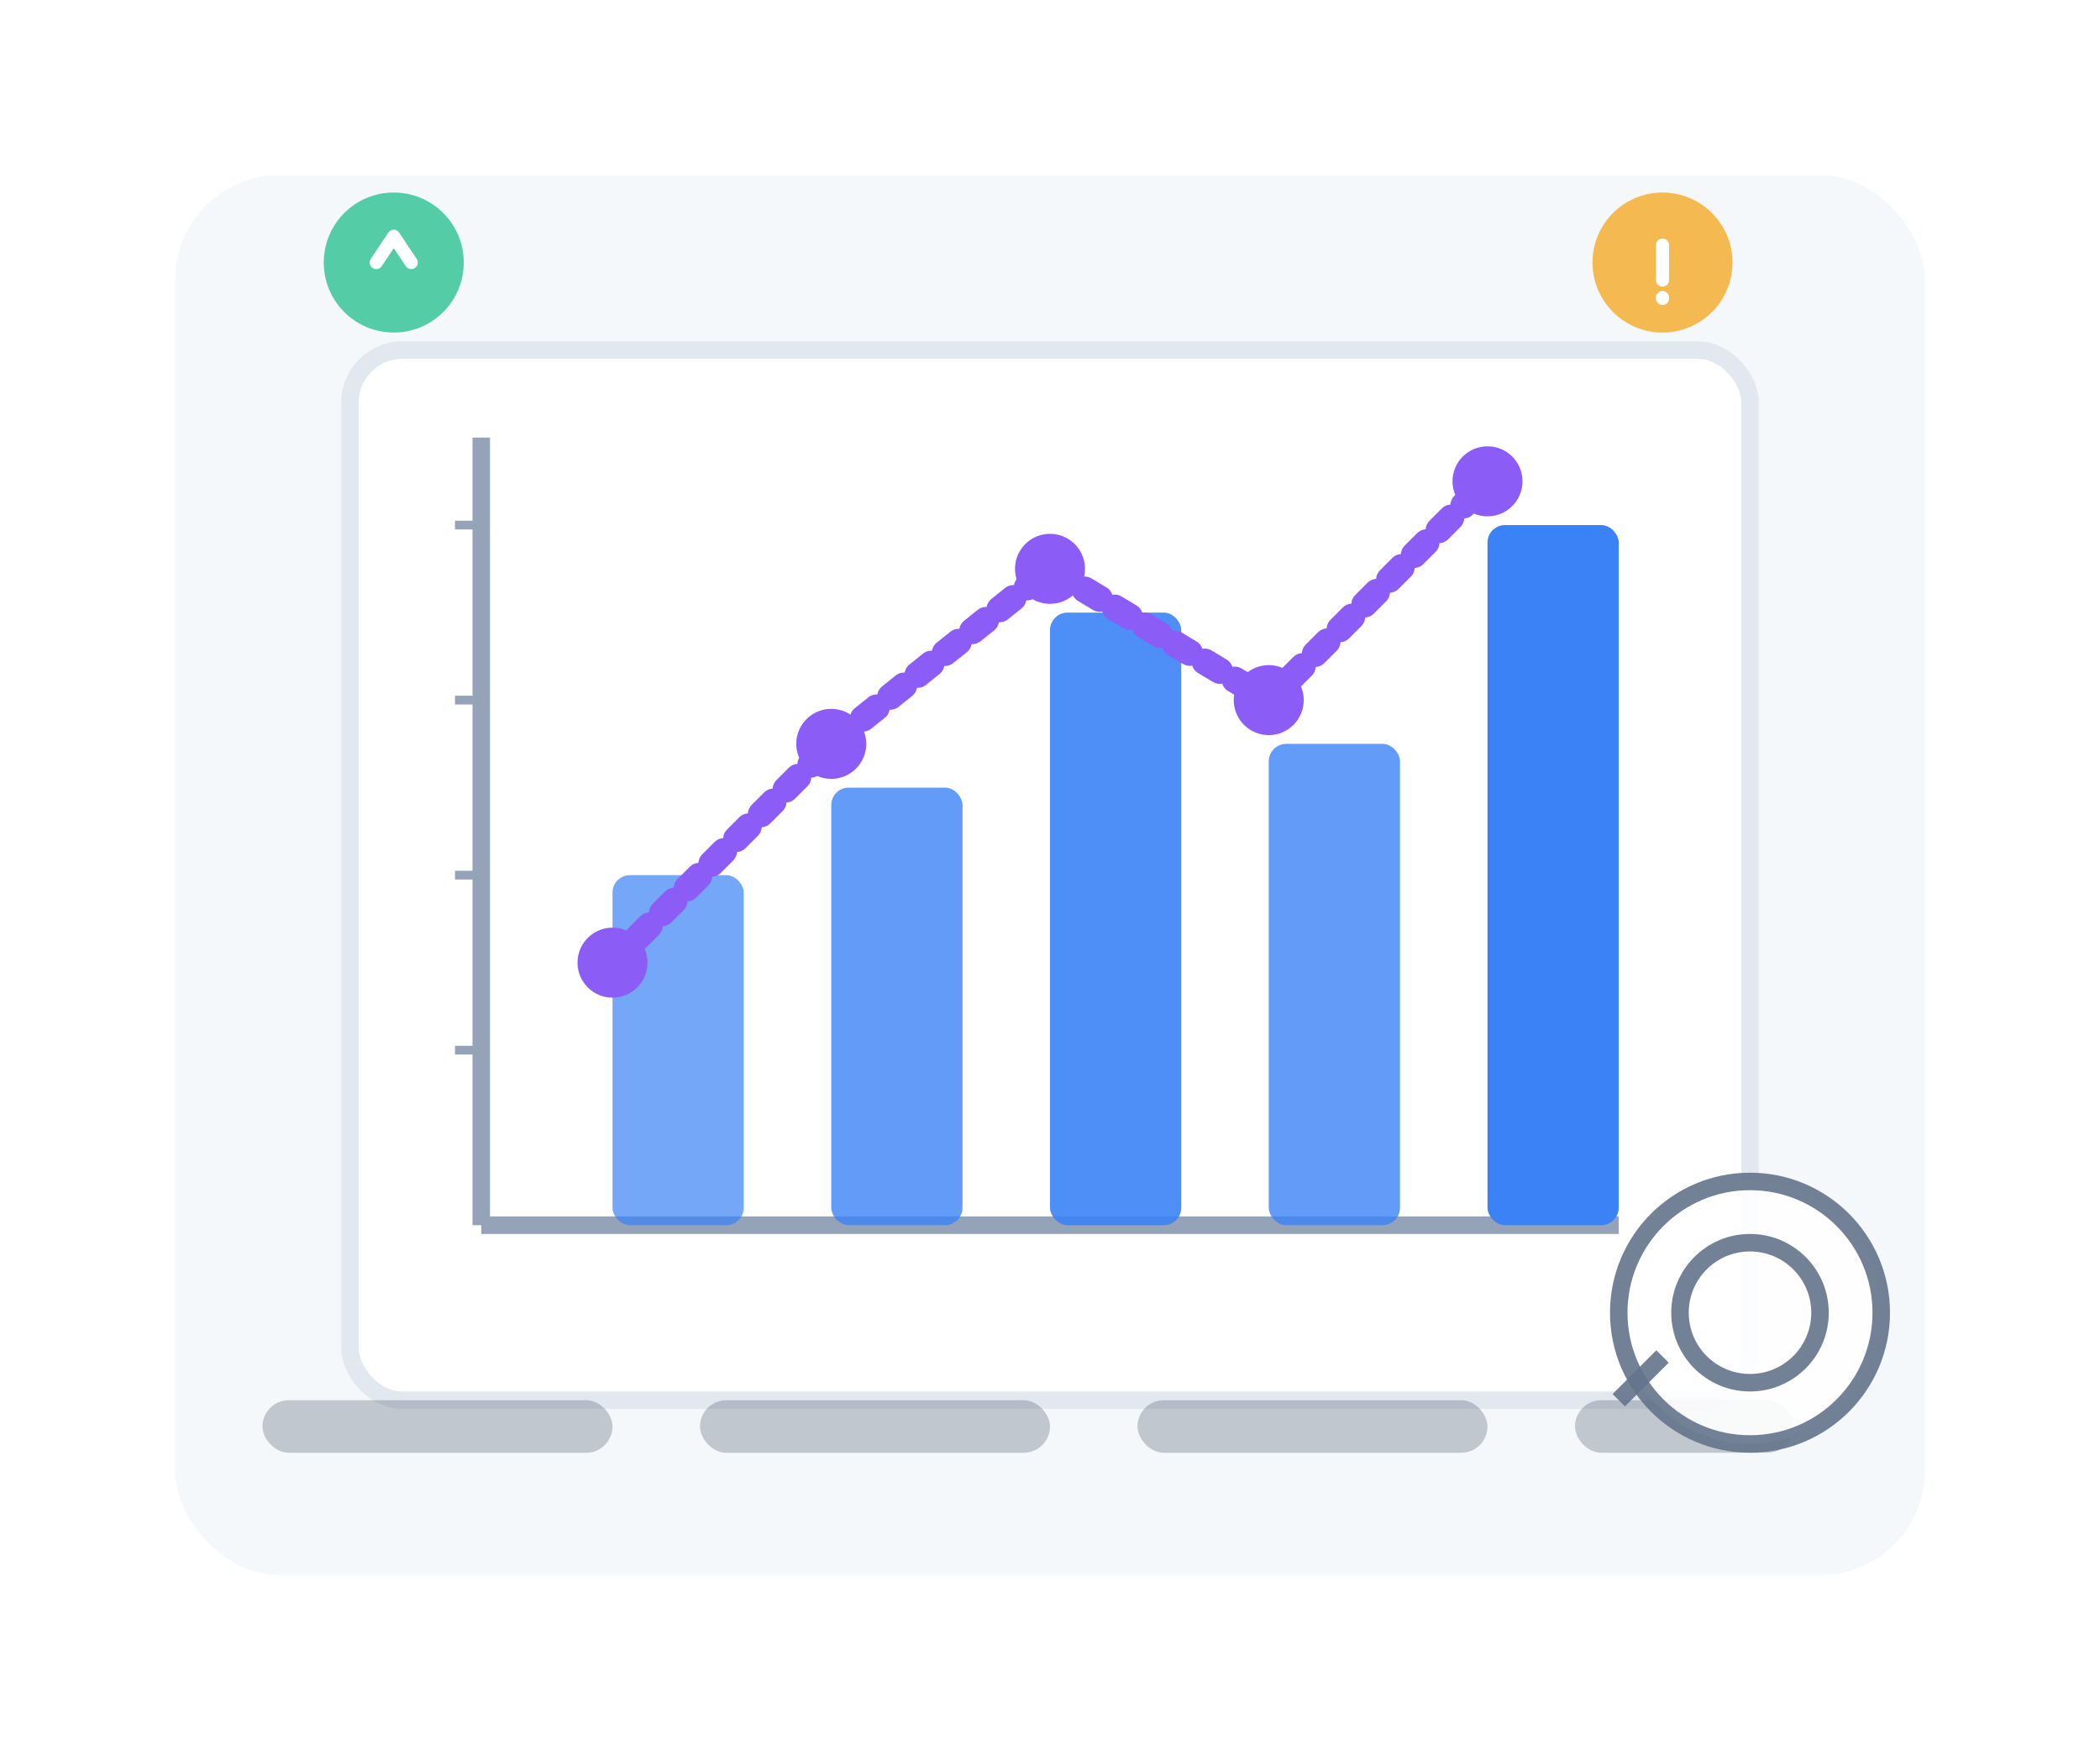 <svg width="240" height="200" viewBox="0 0 240 200" fill="none" xmlns="http://www.w3.org/2000/svg">
  <style>
    .primary { fill: #3b82f6; }
    .secondary { fill: #f1f5f9; }
    .accent { fill: #8b5cf6; }
    .success { fill: #10b981; }
    .warning { fill: #f59e0b; }
    .dark .secondary { fill: #334155; }
    .text { fill: #475569; }
    .dark .text { fill: #cbd5e1; }
    .outline { stroke: #64748b; }
    .dark .outline { stroke: #94a3b8; }
    @media (prefers-color-scheme: dark) {
      .dark { display: block; }
      .light { display: none; }
    }
    @media (prefers-color-scheme: light) {
      .dark { display: none; }
      .light { display: block; }
    }
  </style>
  
  <!-- 배경 -->
  <rect x="20" y="20" width="200" height="160" rx="12" class="secondary" opacity="0.7"/>
  
  <!-- 그래프 영역 -->
  <rect x="40" y="40" width="160" height="120" rx="6" fill="#ffffff" stroke="#e2e8f0" stroke-width="2"/>
  
  <!-- 좌표축 -->
  <line x1="55" y1="140" x2="185" y2="140" stroke="#94a3b8" stroke-width="2"/>
  <line x1="55" y1="140" x2="55" y2="50" stroke="#94a3b8" stroke-width="2"/>
  
  <!-- 막대 그래프 -->
  <rect x="70" y="100" width="15" height="40" rx="2" class="primary" opacity="0.7"/>
  <rect x="95" y="90" width="15" height="50" rx="2" class="primary" opacity="0.8"/>
  <rect x="120" y="70" width="15" height="70" rx="2" class="primary" opacity="0.9"/>
  <rect x="145" y="85" width="15" height="55" rx="2" class="primary" opacity="0.8"/>
  <rect x="170" y="60" width="15" height="80" rx="2" class="primary"/>
  
  <!-- 점선 그래프 -->
  <path d="M70,110 L95,85 L120,65 L145,80 L170,55" stroke="#8b5cf6" stroke-width="3" stroke-dasharray="2,2" stroke-linecap="round" stroke-linejoin="round"/>
  
  <!-- 데이터 포인트 -->
  <circle cx="70" cy="110" r="4" class="accent"/>
  <circle cx="95" cy="85" r="4" class="accent"/>
  <circle cx="120" cy="65" r="4" class="accent"/>
  <circle cx="145" cy="80" r="4" class="accent"/>
  <circle cx="170" cy="55" r="4" class="accent"/>
  
  <!-- 통계 아이콘 -->
  <circle cx="45" cy="30" r="8" class="success" opacity="0.7"/>
  <path d="M43,30 L45,27 L47,30" stroke="white" stroke-width="1.5" stroke-linecap="round" stroke-linejoin="round"/>
  
  <circle cx="190" cy="30" r="8" class="warning" opacity="0.7"/>
  <path d="M190,28 L190,32 M190,34 L190,34.1" stroke="white" stroke-width="1.5" stroke-linecap="round"/>
  
  <!-- 장식 요소 -->
  <rect x="30" y="160" width="40" height="6" rx="3" class="text" opacity="0.3"/>
  <rect x="80" y="160" width="40" height="6" rx="3" class="text" opacity="0.3"/>
  <rect x="130" y="160" width="40" height="6" rx="3" class="text" opacity="0.3"/>
  <rect x="180" y="160" width="25" height="6" rx="3" class="text" opacity="0.3"/>
  
  <!-- Y축 눈금 -->
  <line x1="52" y1="120" x2="55" y2="120" stroke="#94a3b8" stroke-width="1"/>
  <line x1="52" y1="100" x2="55" y2="100" stroke="#94a3b8" stroke-width="1"/>
  <line x1="52" y1="80" x2="55" y2="80" stroke="#94a3b8" stroke-width="1"/>
  <line x1="52" y1="60" x2="55" y2="60" stroke="#94a3b8" stroke-width="1"/>
  
  <!-- 확대 렌즈 아이콘 -->
  <circle cx="200" cy="150" r="15" fill="white" stroke="#64748b" stroke-width="2" opacity="0.9"/>
  <circle cx="200" cy="150" r="8" fill="none" stroke="#64748b" stroke-width="2" opacity="0.9"/>
  <line x1="190" y1="155" x2="185" y2="160" stroke="#64748b" stroke-width="2" opacity="0.9"/>
</svg> 